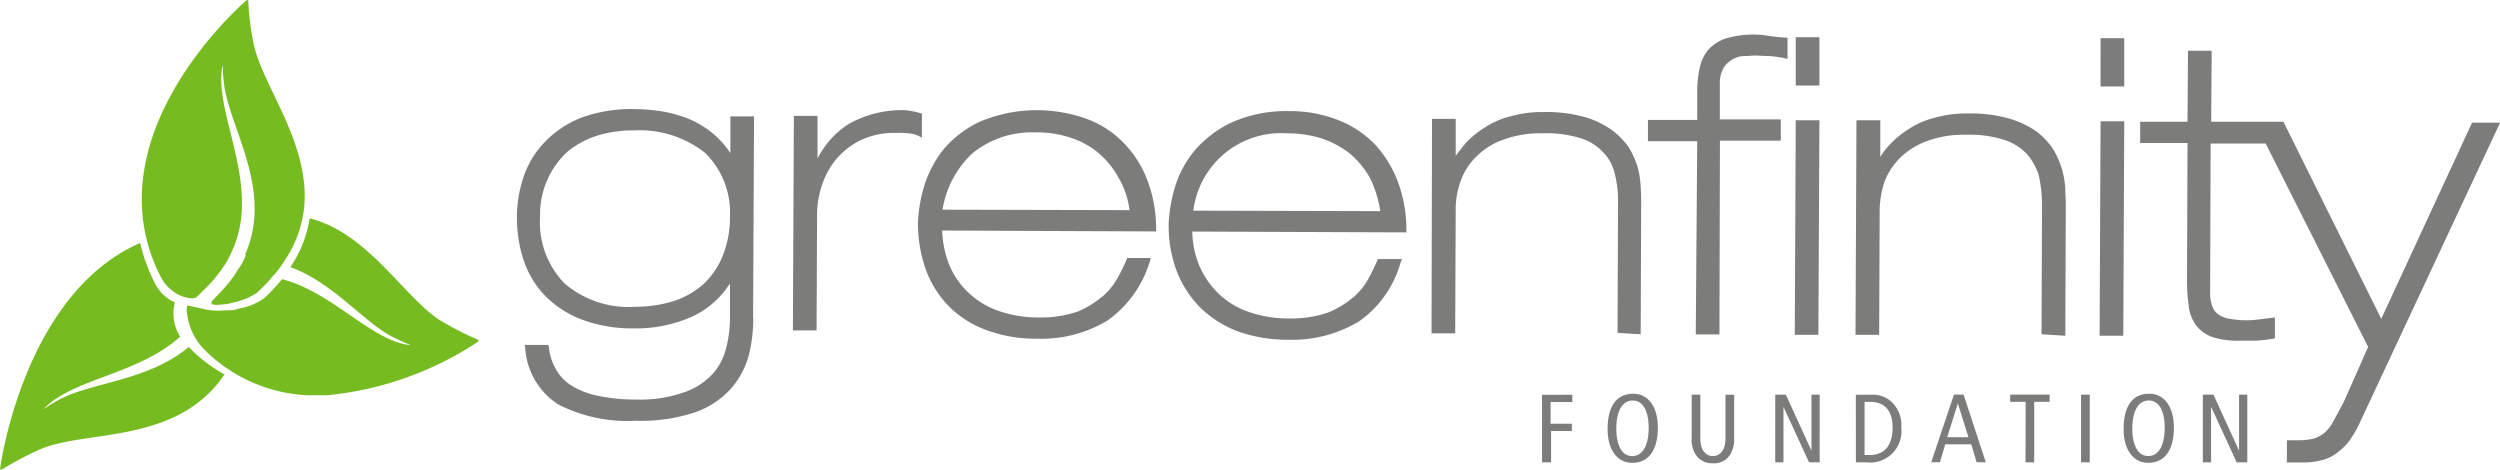 <svg xmlns="http://www.w3.org/2000/svg" width="111.603" height="20.962" viewBox="0 0 111.603 20.962"><path d="M8.432,54.937C6.556,56.511,3.925,56.511,2.5,57.374a4.327,4.327,0,0,0-.582.367l.065-.065c1.316-1.337,4.141-1.488,6.06-3.192a1.972,1.972,0,0,1-.3-1.057,1.734,1.734,0,0,1,.065-.474,1.836,1.836,0,0,1-.841-.755,7.887,7.887,0,0,1-.712-1.9C1.014,52.586,0,60.393,0,60.393l.086.022A13.192,13.192,0,0,1,1.7,59.552c2.006-.949,6.168-.194,8.324-3.386a6.465,6.465,0,0,1-1.6-1.229" transform="translate(0 -39.452)" fill="#76bc21"/><path d="M51.656,50.613a13.3,13.3,0,0,1-1.574-.8c-1.6-.906-3.256-3.947-5.931-4.615a5.236,5.236,0,0,1-.863,2.178c1.984.712,3.407,2.631,4.766,3.213a5.084,5.084,0,0,0,.6.259h-.086c-1.682-.216-3.407-2.351-5.65-2.933-.108.129-.216.259-.323.367h0a5.378,5.378,0,0,1-.5.5h0a2.717,2.717,0,0,1-1.035.431s-.086.022-.237.065a.6.6,0,0,1-.194.022h0l-.561.022a2.629,2.629,0,0,1-.69-.086l-.69-.151a.887.887,0,0,0,0,.431,2.823,2.823,0,0,0,.647,1.423,6.955,6.955,0,0,0,4.7,2.157h.906A14.76,14.76,0,0,0,51.678,50.7s.022-.065-.022-.086" transform="translate(-30.328 -35.452)" fill="#76bc21"/><path d="M34,11.387a2.9,2.9,0,0,1-.367.669l-.065.108a5.506,5.506,0,0,1-.453.6c-.086.108-.474.518-.582.625-.237.259.151.237.5.194.065,0,.129-.022.194-.022.151-.043.237-.065.237-.065a2.865,2.865,0,0,0,1.035-.431h0c.173-.173.345-.323.5-.5h0c.108-.129.216-.259.323-.367a4.892,4.892,0,0,0,.388-.539,5.236,5.236,0,0,0,.863-2.178C37,6.47,34.646,3.774,34.322,1.833a11.445,11.445,0,0,1-.216-1.79L34.063,0h-.022s-5.78,4.9-4.507,10.546a7.564,7.564,0,0,0,.712,1.9,1.832,1.832,0,0,0,.841.755l.108.043c.022,0,.431.151.6.022l.043-.043a2.462,2.462,0,0,0,.237-.237,5.275,5.275,0,0,0,.669-.733,4.373,4.373,0,0,0,.28-.388,2.54,2.54,0,0,0,.237-.41A4.931,4.931,0,0,0,33.8,9.6C34.02,7.16,32.64,4.744,32.942,3l.022-.086a6.148,6.148,0,0,0,.043.669c.108,1.531,1.423,3.6,1.38,5.844a5.045,5.045,0,0,1-.431,1.962" transform="translate(-23.022)" fill="#76bc21"/><path d="M116.511,15.309a4.6,4.6,0,0,1-.345,1.812,3.548,3.548,0,0,1-.884,1.251,3.854,3.854,0,0,1-1.337.733,5.828,5.828,0,0,1-1.661.237,4.4,4.4,0,0,1-3.149-1.035,3.908,3.908,0,0,1-1.1-3,3.8,3.8,0,0,1,1.272-2.933,4.144,4.144,0,0,1,1.337-.69,5.548,5.548,0,0,1,1.574-.216,4.728,4.728,0,0,1,3.17.992,3.7,3.7,0,0,1,1.121,2.847m1.035,4.55.043-9.015h-1.057v1.639a4.18,4.18,0,0,0-.69-.8,4.37,4.37,0,0,0-1.078-.69,5.984,5.984,0,0,0-1.251-.367,8.686,8.686,0,0,0-1.272-.108,6.509,6.509,0,0,0-2.372.388,4.53,4.53,0,0,0-1.617,1.078,4.14,4.14,0,0,0-.949,1.553,5.7,5.7,0,0,0-.3,1.812,6.047,6.047,0,0,0,.28,1.855,4.243,4.243,0,0,0,.906,1.574,4.576,4.576,0,0,0,1.617,1.1,6.384,6.384,0,0,0,2.372.431,6.17,6.17,0,0,0,2.674-.539,4.031,4.031,0,0,0,1.661-1.466v1.6a5.333,5.333,0,0,1-.173,1.294,2.668,2.668,0,0,1-.6,1.143,3.1,3.1,0,0,1-1.272.82,5.9,5.9,0,0,1-2.157.323,7.89,7.89,0,0,1-1.725-.173,3.5,3.5,0,0,1-1.186-.474,1.964,1.964,0,0,1-.669-.733,2.339,2.339,0,0,1-.3-.949l-.022-.108h-1.057l.022.129a3.231,3.231,0,0,0,1.466,2.523,6.762,6.762,0,0,0,3.472.733,7.624,7.624,0,0,0,2.674-.388,3.86,3.86,0,0,0,1.6-1.078,3.787,3.787,0,0,0,.776-1.488,6.91,6.91,0,0,0,.194-1.617m7.526-8.066V10.715l-.086-.022c-.151-.043-.259-.065-.367-.086a1.9,1.9,0,0,0-.367-.043,4.844,4.844,0,0,0-2.459.625,3.96,3.96,0,0,0-1.38,1.531v-1.9h-1.057l-.043,9.575h1.057l.022-5.176a4.188,4.188,0,0,1,.237-1.359A3.489,3.489,0,0,1,121.3,12.7a3.339,3.339,0,0,1,1.1-.819,3.5,3.5,0,0,1,1.553-.3,4.185,4.185,0,0,1,.582.022,1.341,1.341,0,0,1,.345.086Zm9.273,3.235L126,15.007a4.4,4.4,0,0,1,1.316-2.5,4.2,4.2,0,0,1,2.847-.949,4.684,4.684,0,0,1,1.488.216,3.78,3.78,0,0,1,1.272.669,3.969,3.969,0,0,1,.927,1.121,3.805,3.805,0,0,1,.5,1.466m1.186.949v-.108a6.127,6.127,0,0,0-.367-2.113,4.794,4.794,0,0,0-1.035-1.682,4.394,4.394,0,0,0-1.639-1.1,6.564,6.564,0,0,0-4.788.086,4.749,4.749,0,0,0-1.661,1.251,4.992,4.992,0,0,0-.863,1.639,6.711,6.711,0,0,0-.28,1.617,6.2,6.2,0,0,0,.367,2.157,4.665,4.665,0,0,0,1.057,1.639,4.608,4.608,0,0,0,1.682,1.035,6.356,6.356,0,0,0,2.2.367,5.718,5.718,0,0,0,3.17-.82,5.02,5.02,0,0,0,1.876-2.631l.043-.151h-1.057l-.022.065a7.812,7.812,0,0,1-.367.755,2.934,2.934,0,0,1-.647.841,4.567,4.567,0,0,1-1.121.712,5.06,5.06,0,0,1-1.768.28,5.265,5.265,0,0,1-1.833-.3,3.626,3.626,0,0,1-1.359-.841,3.557,3.557,0,0,1-.841-1.251,4.682,4.682,0,0,1-.3-1.488Zm10.007-.906-8.346-.022a3.943,3.943,0,0,1,4.184-3.451,5.112,5.112,0,0,1,1.51.216,4.237,4.237,0,0,1,1.272.669,3.967,3.967,0,0,1,.927,1.121,5.109,5.109,0,0,1,.453,1.466m1.165.949v-.108a6.127,6.127,0,0,0-.367-2.113,5.083,5.083,0,0,0-1.014-1.682,4.574,4.574,0,0,0-1.639-1.1,5.83,5.83,0,0,0-2.221-.41,5.945,5.945,0,0,0-2.545.5,4.957,4.957,0,0,0-1.661,1.251,4.675,4.675,0,0,0-.884,1.639,6.713,6.713,0,0,0-.28,1.617,5.735,5.735,0,0,0,.367,2.157,4.717,4.717,0,0,0,1.078,1.639,4.821,4.821,0,0,0,1.661,1.035,6.572,6.572,0,0,0,2.221.367,5.769,5.769,0,0,0,3.17-.82,4.772,4.772,0,0,0,1.855-2.631l.065-.151H145.43l-.022.065a7.806,7.806,0,0,1-.367.755,2.935,2.935,0,0,1-.647.841,4.341,4.341,0,0,1-1.143.712,5.061,5.061,0,0,1-1.768.28,5.354,5.354,0,0,1-1.833-.3,3.626,3.626,0,0,1-1.359-.841,3.871,3.871,0,0,1-.841-1.251,4.157,4.157,0,0,1-.3-1.488Zm10.459,4.55.022-5.887c0-.173,0-.41-.022-.69a4.177,4.177,0,0,0-.129-.863,3.948,3.948,0,0,0-.388-.884,3.381,3.381,0,0,0-.776-.8,4.074,4.074,0,0,0-1.229-.582,6.477,6.477,0,0,0-1.833-.216,5.137,5.137,0,0,0-1.466.194,3.671,3.671,0,0,0-1.143.5,4,4,0,0,0-.863.712c-.151.173-.28.367-.431.539V10.952h-1.057l-.022,9.575h1.057l.022-5.586a3.668,3.668,0,0,1,.237-1.251,2.806,2.806,0,0,1,.69-1.057,3.212,3.212,0,0,1,1.208-.755,4.832,4.832,0,0,1,1.768-.28,5.085,5.085,0,0,1,1.661.216,2.262,2.262,0,0,1,1.014.625,1.955,1.955,0,0,1,.518.949,4.788,4.788,0,0,1,.151,1.272l-.022,5.844Zm6.556-12.293V7.329h-.086c-.28-.022-.518-.043-.776-.086a4.3,4.3,0,0,0-1.919.129,1.825,1.825,0,0,0-.776.518,1.942,1.942,0,0,0-.367.8,4.872,4.872,0,0,0-.108,1.014V11h-2.2v.949h2.2l-.065,8.626h1.057l.022-8.648h2.717v-.949H160.7V9.421a1.447,1.447,0,0,1,.172-.755,1.223,1.223,0,0,1,.431-.388,1.064,1.064,0,0,1,.5-.129c.194,0,.324-.022.453-.022.194,0,.41.022.647.022a5.238,5.238,0,0,1,.647.086Zm1.423,2.739h-1.057l-.043,9.575H165.1Zm0-1.553V7.308h-1.057V9.464Zm10.977,11.171.022-5.887c0-.173-.022-.41-.022-.69a4.268,4.268,0,0,0-.151-.863,3.943,3.943,0,0,0-.388-.884,3.269,3.269,0,0,0-.755-.8,4.212,4.212,0,0,0-1.251-.582,6.376,6.376,0,0,0-1.833-.216,5.137,5.137,0,0,0-1.466.194,3.67,3.67,0,0,0-1.143.5,4,4,0,0,0-.863.712,2.968,2.968,0,0,0-.41.539V11.017H166.8l-.043,9.575h1.057l.022-5.586a4.236,4.236,0,0,1,.216-1.251,3.092,3.092,0,0,1,.69-1.057,3.393,3.393,0,0,1,1.208-.755,4.712,4.712,0,0,1,1.747-.28,5.084,5.084,0,0,1,1.661.216,2.47,2.47,0,0,1,1.035.625,2.727,2.727,0,0,1,.539.949,5.879,5.879,0,0,1,.151,1.272l-.022,5.844Zm2.631-9.575h-1.057l-.043,9.575h1.057Zm0-1.553V7.351h-1.057V9.508Zm16.778,1.617h-1.251l-4.054,8.756-4.335-8.734-.022-.065h-3.235l.022-3.17H181.6l-.022,3.17h-2.113v.949h2.113l-.022,6.189a8.6,8.6,0,0,0,.086,1.165,1.783,1.783,0,0,0,.345.82,1.642,1.642,0,0,0,.733.5,3.746,3.746,0,0,0,1.208.151h.733c.259-.022.5-.043.733-.086l.086-.022v-.927l-.712.086a4.156,4.156,0,0,1-1.272-.022,1.234,1.234,0,0,1-.5-.173.736.736,0,0,1-.3-.367,1.671,1.671,0,0,1-.108-.647l.022-6.642h2.459l4.572,9.079-1.078,2.437c-.194.367-.367.69-.5.927a1.622,1.622,0,0,1-.41.5,1.4,1.4,0,0,1-.474.237,3.125,3.125,0,0,1-.69.065h-.474v.992h.647a3.408,3.408,0,0,0,1.014-.129,1.929,1.929,0,0,0,.712-.41,2.189,2.189,0,0,0,.518-.582,4.939,4.939,0,0,0,.41-.755Z" transform="translate(-83.925 -5.647)" fill="#7c7c7b"/><path d="M348.7,84.562h.367v-2.48h0l1.143,2.48h.474V81.543h-.367v2.5h0l-1.143-2.5H348.7Zm-3.149-1.488c0-.927.345-1.272.733-1.272.518,0,.712.582.712,1.208,0,.927-.345,1.272-.733,1.272-.518,0-.712-.6-.712-1.208m-.388,0c0,.927.431,1.51,1.1,1.51.712,0,1.143-.539,1.143-1.574,0-.927-.431-1.51-1.1-1.51-.733,0-1.143.539-1.143,1.574m-1.9,1.488h.388V81.543h-.388Zm-2.48,0h.388v-2.7h.69v-.323H340.1v.323h.69Zm-3.494-1.121.474-1.51h0l.474,1.51Zm.3-1.9-1.014,3.019h.388l.237-.8h1.164l.237.8h.41l-.992-3.019Zm-3.99.323h.237c.755,0,1.014.5,1.014,1.143,0,.776-.345,1.229-1.014,1.229h-.237Zm-.388,2.7h.474a1.4,1.4,0,0,0,1.553-1.553,1.41,1.41,0,0,0-.561-1.251,1.261,1.261,0,0,0-.8-.216h-.668Zm-3.6,0h.367v-2.48h0l1.143,2.48h.474V81.543h-.367v2.5h0l-1.143-2.5h-.474Zm-1.833-3.019h-.388v1.962c0,.474-.216.776-.561.776s-.561-.3-.561-.776V81.543h-.388v1.919a1.236,1.236,0,0,0,.129.669.86.86,0,0,0,.819.474.837.837,0,0,0,.819-.474,1.327,1.327,0,0,0,.129-.669Zm-5.262,1.531c0-.927.345-1.272.733-1.272.518,0,.712.582.712,1.208,0,.927-.345,1.272-.733,1.272-.518,0-.712-.6-.712-1.208m-.388,0c0,.927.431,1.51,1.1,1.51.712,0,1.143-.539,1.143-1.574,0-.927-.431-1.51-1.1-1.51-.733,0-1.143.539-1.143,1.574m-2.911,1.488h.388v-1.4h.927v-.324h-.949v-.97h.97v-.323H319.2v3.019Z" transform="translate(-250.362 -63.924)" fill="#7c7c7b"/></svg>
